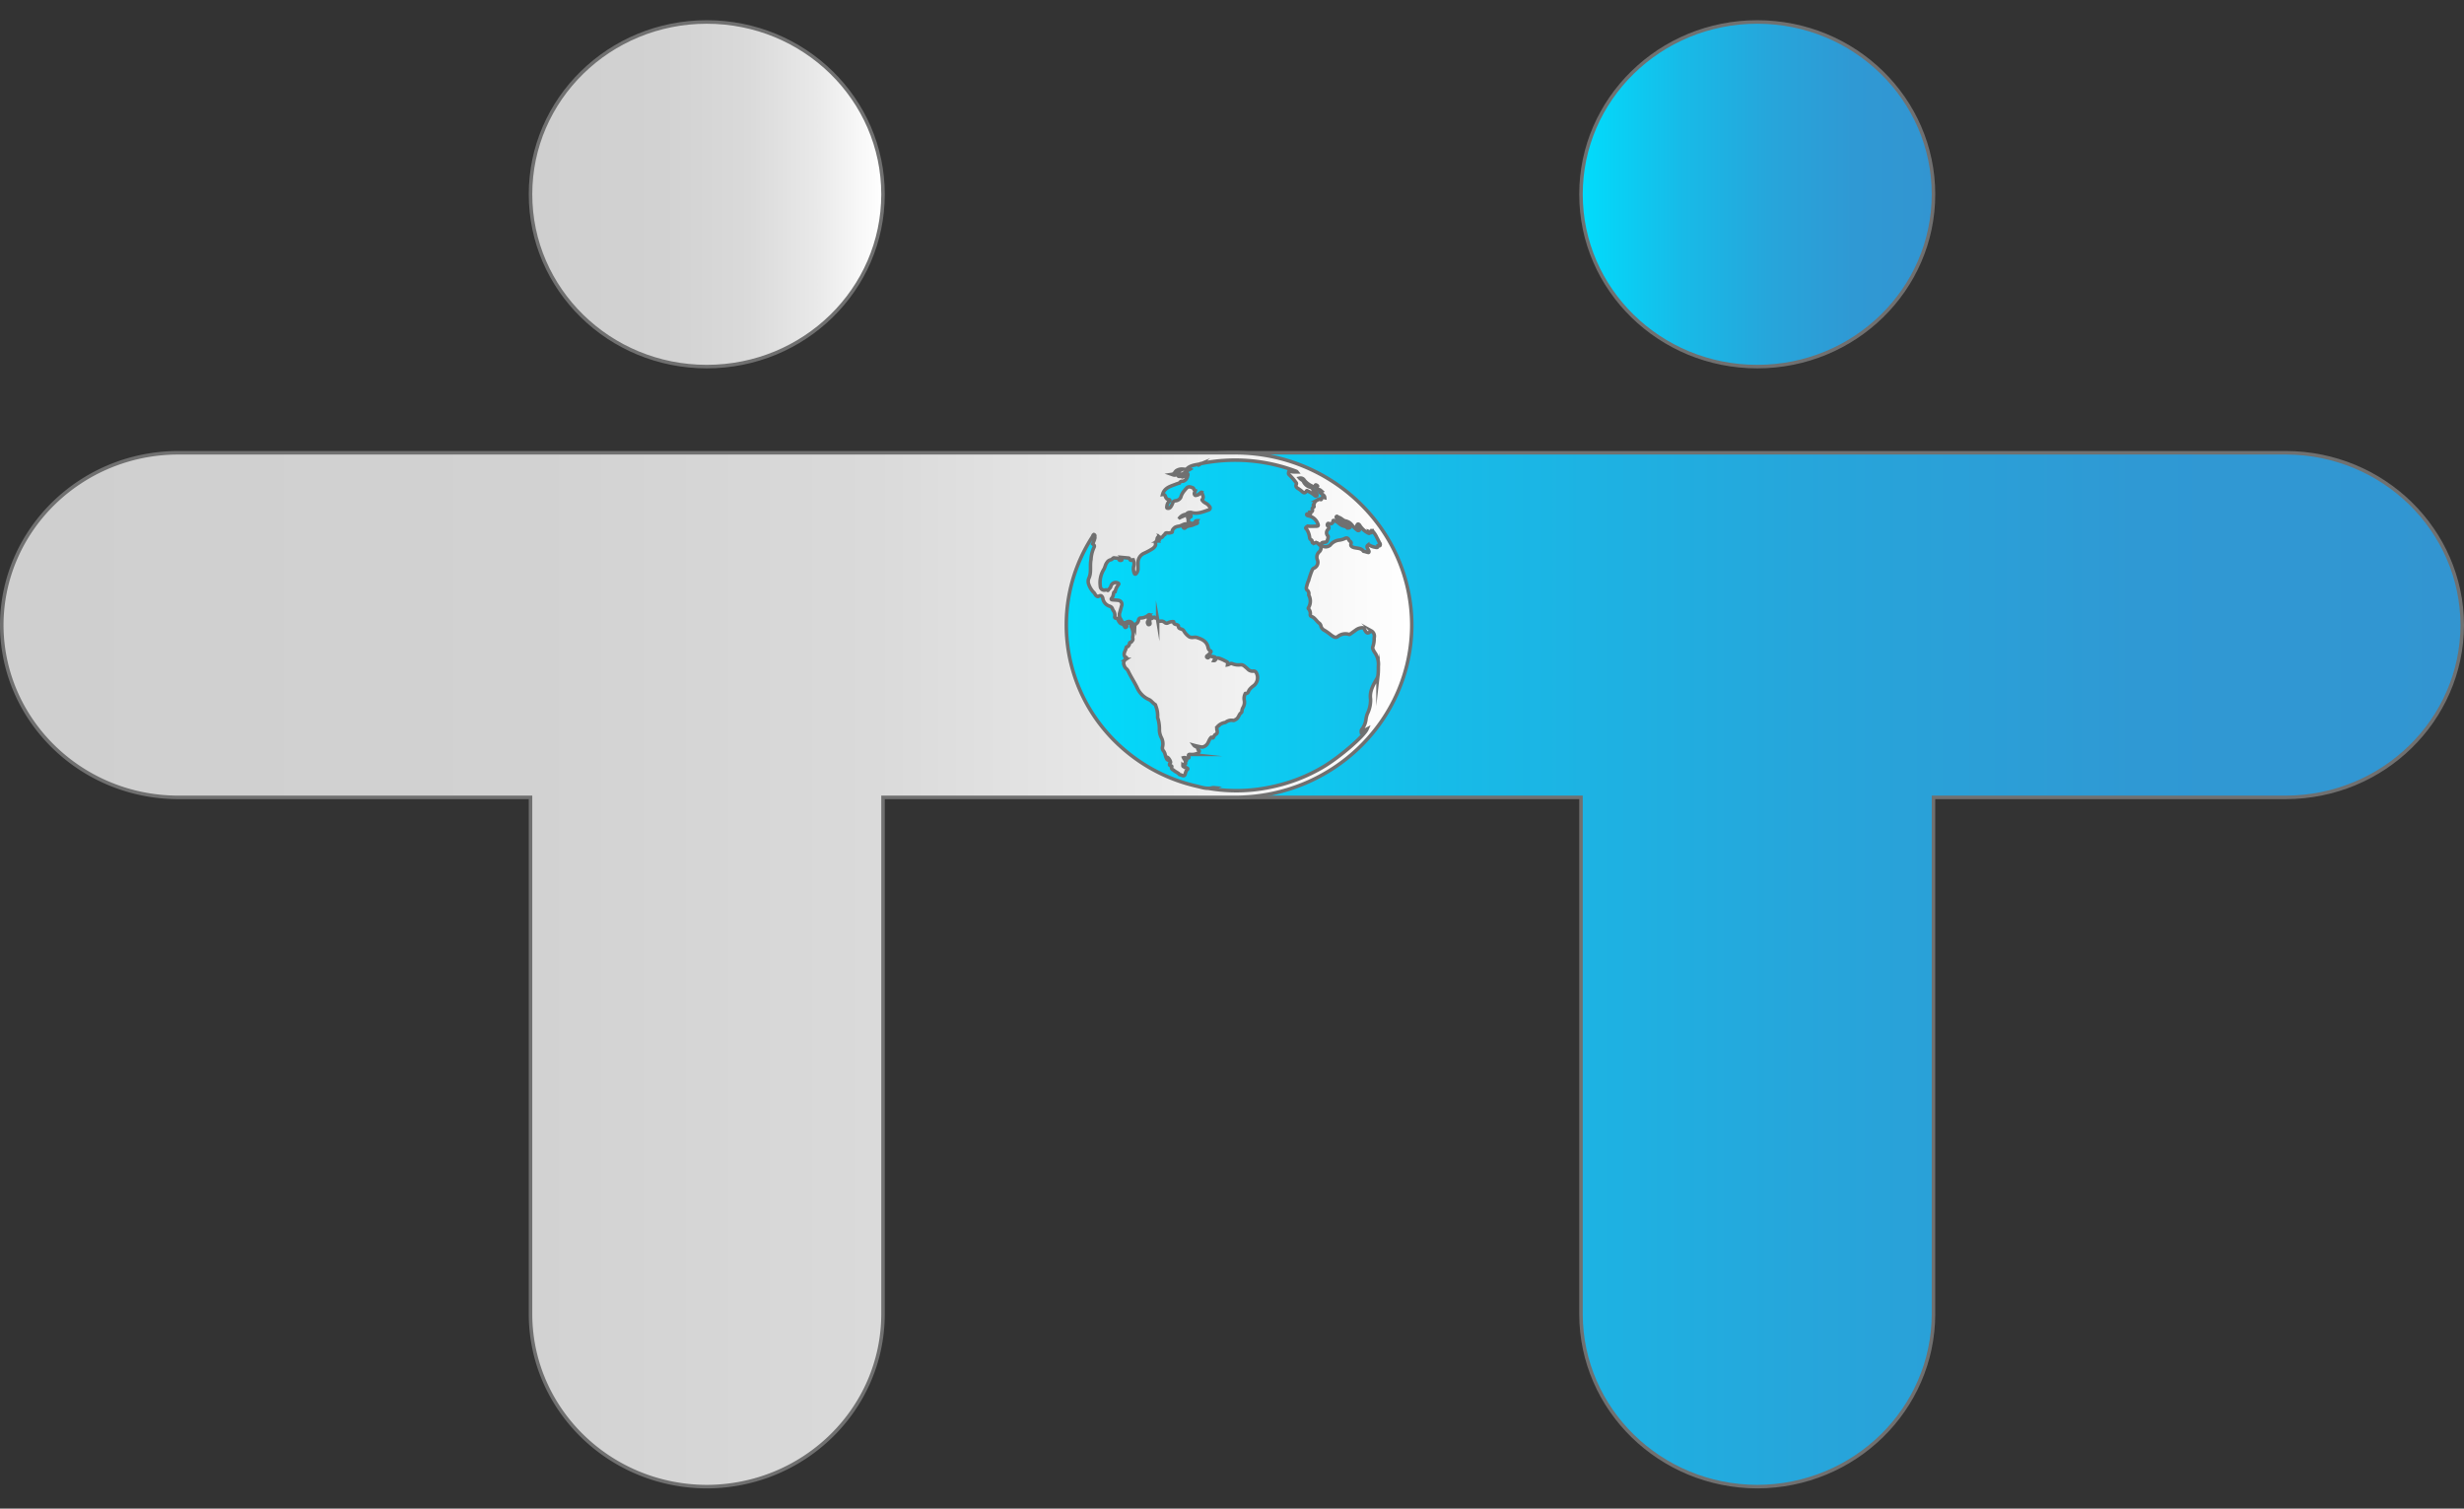 <svg xmlns="http://www.w3.org/2000/svg" width="98" height="60"><rect width="100%" height="100%" fill="#333333" stroke="none"/><defs><linearGradient id="a" x1="62.88" x2="76.9" y1="7.73" y2="7.73" gradientUnits="userSpaceOnUse"><stop offset="0" stop-color="#00ddfc"/><stop offset=".03" stop-color="#03d9fa"/><stop offset=".28" stop-color="#17bbe8"/><stop offset=".53" stop-color="#26a6db"/><stop offset=".77" stop-color="#2f99d4"/><stop offset="1" stop-color="#3295d1"/></linearGradient><linearGradient id="b" x1="41.85" x2="97.93" y1="38.56" y2="38.56" gradientUnits="userSpaceOnUse"><stop offset="0" stop-color="#00ddfc"/><stop offset=".03" stop-color="#03d9fa"/><stop offset=".28" stop-color="#17bbe8"/><stop offset=".53" stop-color="#26a6db"/><stop offset=".77" stop-color="#2f99d4"/><stop offset="1" stop-color="#3295d1"/></linearGradient><linearGradient id="c" x1="21.1" x2="35.12" y1="7.73" y2="7.73" gradientUnits="userSpaceOnUse"><stop offset=".02" stop-color="#cfcfcf"/><stop offset=".38" stop-color="#d2d2d2"/><stop offset=".62" stop-color="#dadada"/><stop offset=".81" stop-color="#e9e9e9"/><stop offset=".99" stop-color="#fefefe"/><stop offset="1" stop-color="#fff"/></linearGradient><linearGradient id="d" x1=".07" x2="56.15" y1="38.56" y2="38.56" gradientUnits="userSpaceOnUse"><stop offset=".02" stop-color="#cfcfcf"/><stop offset=".38" stop-color="#d2d2d2"/><stop offset=".62" stop-color="#dadada"/><stop offset=".81" stop-color="#e9e9e9"/><stop offset=".99" stop-color="#fefefe"/><stop offset="1" stop-color="#fff"/></linearGradient></defs><path fill="url(#a)" d="M62.88 7.727c0-3.784 3.138-6.853 7.01-6.853 3.871 0 7.01 3.069 7.01 6.853 0 3.785-3.139 6.853-7.01 6.853-3.872 0-7.01-3.068-7.01-6.853z"/><path fill="none" stroke="#707070" stroke-miterlimit="20" stroke-width=".14" d="M62.88 7.727c0-3.784 3.138-6.853 7.01-6.853 3.871 0 7.01 3.069 7.01 6.853 0 3.785-3.139 6.853-7.01 6.853-3.872 0-7.01-3.068-7.01-6.853z"/><path fill="url(#b)" d="M90.92 18.007H48.86c-3.867.011-6.999 3.073-7.01 6.853.011 3.78 3.143 6.842 7.01 6.853h14.02v20.56c.011 3.78 3.143 6.841 7.01 6.853 3.867-.012 6.998-3.073 7.01-6.853v-20.56h14.02c3.867-.011 6.998-3.073 7.01-6.853-.012-3.78-3.143-6.842-7.01-6.853z"/><path fill="none" stroke="#707070" stroke-miterlimit="20" stroke-width=".14" d="M90.92 18.007H48.86c-3.867.011-6.999 3.073-7.01 6.853v0c.011 3.78 3.143 6.842 7.01 6.853h14.02v20.56c.011 3.78 3.143 6.841 7.01 6.853v0c3.867-.012 6.998-3.073 7.01-6.853v-20.56 0h14.02c3.867-.011 6.998-3.073 7.01-6.853v0c-.012-3.78-3.143-6.842-7.01-6.853z"/><path fill="url(#c)" d="M21.1 7.727c0-3.784 3.139-6.853 7.01-6.853 3.872 0 7.01 3.069 7.01 6.853 0 3.785-3.138 6.853-7.01 6.853-3.871 0-7.01-3.068-7.01-6.853z"/><path fill="none" stroke="#707070" stroke-miterlimit="20" stroke-width=".14" d="M21.1 7.727c0-3.784 3.139-6.853 7.01-6.853 3.872 0 7.01 3.069 7.01 6.853 0 3.785-3.138 6.853-7.01 6.853-3.871 0-7.01-3.068-7.01-6.853z"/><path fill="url(#d)" d="M54.888 21.693c-.02.033-.049-.015-.08 0 0 .076-.026.094-.107.072a.664.664 0 01-.208-.068c-.034-.022-.063-.03-.094-.01a.074.074 0 00-.02.092c.017.044.043.085.062.129.01.017.01.039 0 .056-.017.023-.036 0-.053 0s-.072-.02-.107-.03c-.035-.01-.046 0-.056-.017-.1-.137-.269-.101-.404-.15-.072-.028-.112-.067-.086-.146a.068.068 0 00-.034-.086.214.214 0 01-.066-.089.096.096 0 00-.13-.037.822.822 0 01-.265.075.532.532 0 00-.334.196.273.273 0 01-.299.039c-.023 0-.042-.04-.068-.02-.027.018 0 .04 0 .062a.213.213 0 01-.073.19.285.285 0 00-.066.327.252.252 0 01-.14.318c-.055.022-.06.062-.083.103-.048.12-.09.244-.125.37a1.578 1.578 0 00-.094.296c-.01.039.002.08.032.107a.172.172 0 01.064.172.06.06 0 00.007.04.5.5 0 01-.009.468c-.008.019-.03.04-.011.06.06.064.085.151.071.237 0 .032.02.06.05.07.141.05.196.188.308.266a.196.196 0 01.069.123.26.26 0 00.14.162c.08.048.155.102.228.159.044.037.09.069.14.096a.143.143 0 00.166-.013.488.488 0 01.429-.086.05.05 0 00.048 0c.082-.059.168-.114.248-.177a.447.447 0 01.254-.083c.032 0 .061.021.071.052l.011.022c.086.163.13.17.265.05a.24.24 0 01.115.275 1.02 1.02 0 01-.057.372.113.113 0 00.011.081.583.583 0 00.073.137c.11.159.16.35.14.54 0 .121 0 .244-.014.365a.405.405 0 01-.059.155c-.14.242-.28.492-.237.784.007.203-.037.405-.127.588a.991.991 0 00-.052.192.822.822 0 01-.153.41.143.143 0 00-.038.126l.231-.12c-.115.274-1.066 1.097-1.724 1.494a6.705 6.705 0 01-2.152.823 6.577 6.577 0 01-2.316.059l.115-.043a.35.35 0 00-.068 0c-.215.063-.42-.012-.62-.059a6.697 6.697 0 01-2.69-1.285c-2.658-2.098-3.29-5.809-1.47-8.635.02-.03.022-.072.059-.09.074.028.02.092.04.136-.02.082-.05.16-.087.236l.035.034c.05.036.031.085.01.12a1.313 1.313 0 00-.112.471c-.05.239.021.488-.074.718a.325.325 0 00-.016.266c.042.121.11.232.2.324.043.035.051.091.096.127.045.036.065.044.107.02.073-.042.119-.013.148.055 0 0 .007.01.007.016a.393.393 0 00.28.33c.102.038.099.101.132.162a.3.3 0 01.064.252.046.046 0 00.004.037c.007.011.019.02.032.022.085 0 .092.07.123.118.031.048.055.096.122.11.068.016.08.068.114.109.014.018.015.044.048.026.032-.018.039-.025.025-.052-.04-.076.053-.077.07-.122 0-.018.04-.018.052 0 .012.018.087.053.064.114-.008.022 0 .037.013.054.06.12.078.255.048.384-.012.05.032.102-.013.152-.025.03-.034.065-.084.072-.05.006-.018.086-.06.117-.009 0-.009.03-.024.04-.016.011-.076.008-.08.052-.011.109-.111.198-.069.316.008.023.008.052.04.059.083.019.047.064.012.091a.185.185 0 00-.062.236.256.256 0 00.089.137.331.331 0 01.085.124c.116.233.262.453.369.685a.921.921 0 00.457.422c.092.05.14.137.234.192.013.007.017.034.022.052.058.143.083.297.075.45 0 .023.006.045.015.065.037.13.055.263.056.398a.702.702 0 00.082.36.528.528 0 01.04.368.18.18 0 00.042.154c.066.08.065.184.108.275.018.034.025.07.069.086.013-.044-.032-.07-.02-.107.05.02.14.171.12.207-.022.036-.031.023-.038.052-.007.029 0 .064.04.071.04.007.058.025.048.048-.038.095.056.109.095.148.04.04.14.077.195.137a.095.095 0 00.076.035c.116.056.161.038.175-.07.021-.044.03-.102.063-.13.063-.05.021-.066-.018-.085-.04-.02-.07-.024-.104-.039-.033-.015-.04-.023-.039-.05a.047.047 0 01.045-.043c.05 0 .074-.022.053-.074-.011-.029.018-.044.031-.064a.297.297 0 01-.104-.13c.058-.016.101.017.15.016.05-.002.08 0 .058-.063-.023-.063-.009-.093.071-.084a.577.577 0 00.237-.027.162.162 0 00.104-.081c.028-.056-.045-.074-.046-.095 0-.104-.113-.098-.157-.157.102.028.205.05.31.067.055 0 .109-.02.15-.056.112-.074.12-.207.197-.298.016-.018.03-.046.05-.03.07.058.064-.02.086-.044.023-.025.034-.06.059-.07.072-.029.079-.08.07-.137-.008-.056-.038-.137.013-.177a.528.528 0 01.266-.157.12.12 0 00.07-.025.374.374 0 01.295-.063c.039 0 .061-.022.092-.038.124-.06.122-.209.223-.274a.074.074 0 00.024-.069.346.346 0 01.046-.137.403.403 0 00.05-.274.403.403 0 01.032-.262c0-.008.008-.022.01-.022.116.017.116-.09.16-.147a.802.802 0 01.14-.137.406.406 0 00.14-.527.117.117 0 00-.13-.076.247.247 0 01-.214-.082c-.045-.042-.094-.082-.14-.12a.205.205 0 00-.152-.049.64.64 0 01-.328-.045c-.068-.027-.124.033-.186.045.017-.11.013-.1-.105-.16a1.524 1.524 0 00-.225-.099c-.07-.023-.116-.012-.147.054a.063.063 0 01-.06.037c.076-.145.084-.137-.101-.165a.108.108 0 00-.11.028c-.025.05-.068.014-.08 0-.01-.014 0-.05.034-.062.037-.035.076-.068.11-.107.033-.038.039-.068 0-.083-.04-.015-.079-.07-.087-.121-.045-.255-.243-.344-.46-.411-.079-.022-.163.018-.245-.008a.163.163 0 01-.072-.036.71.71 0 01-.192-.22.16.16 0 00-.087-.064c-.063-.023-.129-.03-.126-.126 0-.031-.06-.053-.104-.064-.043-.011-.09-.029-.084-.092 0-.017 0-.017-.028-.018a.373.373 0 00-.19.045.116.116 0 01-.14-.013.198.198 0 00-.18-.047c-.05 0-.089 0-.1-.06a.08.08 0 00-.062-.065.108.108 0 01-.103-.1c0 .099-.056.117-.126.13-.041.007-.054.033-.034.074a.374.374 0 01.021.098.044.044 0 01-.007.037.046.046 0 01-.032.019c-.035.007-.042-.016-.052-.043a.083.083 0 010-.08.135.135 0 00.02-.137c-.016-.037.022-.044.046-.058.024-.014.05-.027.032-.058-.018-.03-.05-.02-.073 0a.486.486 0 01-.315.113.091.091 0 00-.075.082.2.2 0 01-.078.137.162.162 0 00-.076.13.384.384 0 00-.106-.157.17.17 0 00-.204-.033c-.123.064-.162.045-.225-.078a.237.237 0 00-.016-.03.29.29 0 01-.043-.266c.028-.09.05-.184.077-.274a.157.157 0 00-.017-.141.165.165 0 00-.123-.073c-.07-.009-.14-.011-.214-.017-.072-.005-.075-.033-.035-.075a.287.287 0 00.056-.128c.014-.043 0-.115.073-.126a.71.71 0 01.14-.288c.013-.021 0-.04-.027-.052a.199.199 0 00-.173-.003.191.191 0 00-.108.13c-.018.07-.076.102-.108.156-.01.016-.025.01-.036 0-.012-.01-.048-.013-.073-.008a.16.16 0 01-.142-.024.152.152 0 01-.063-.126 1.01 1.01 0 01.14-.67c.055-.09.06-.193.126-.274a.235.235 0 01.152-.107c.06-.007.08-.095.151-.074.072.02.14-.018.178.071.019.044.087.026.104.017.017-.01.01-.065-.02-.111l.296.028c.015.001.028.01.033.024.023.049.044.093.115.049.028-.018.042.02.05.042a.37.37 0 010 .23.454.454 0 00.027.257c.014.047.047.05.08.011a.292.292 0 00.067-.186v-.227a.41.41 0 01.26-.397 2.74 2.74 0 00.315-.171c.061-.04.14-.12.123-.181-.015-.087.046-.124.062-.187a.127.127 0 01.04-.104c.016.048-.015.073-.025.104l.028.058a.125.125 0 00.06-.152c.038.023.066.027.099 0 .032-.028.056-.084.105-.104.011-.06.052-.073.106-.065.055.008.097 0 .14-.012.044-.013.055-.007.052-.06-.002-.054.064-.123.125-.157a.447.447 0 01.14-.038c.09-.014.16-.077.253-.09.049 0 .095-.032.14.014a.306.306 0 00-.194.079c-.014.015-.033.034-.016.059a.042.042 0 00.067 0c.083-.076.193-.073.292-.105.052-.024.105-.046.16-.065.075-.017 0-.074.022-.111-.045 0-.06.028-.081.049a.143.143 0 01-.2.036c-.058-.037-.109-.081-.054-.162.03-.044-.04 0-.042-.039.024-.021.059-.019.09-.027.033-.008.044-.015.043-.044-.002-.029-.024-.037-.048-.038h-.154c-.081.037-.167.066-.247.107a.38.38 0 01.262-.137.154.154 0 01.14-.074.182.182 0 01.052 0c.233.072.445-.013.658-.087.042-.015.09-.022.095-.082.006-.06-.035-.07-.057-.104-.062-.093-.188-.103-.241-.199-.007-.012-.035-.02-.017-.038.087-.095.011-.183-.011-.274-.01-.039-.037-.01-.05 0a.258.258 0 01-.14.096c-.029 0-.06.027-.085 0a.082.082 0 01-.017-.1.637.637 0 00.03-.076c-.06-.018-.054-.097-.096-.114-.07-.027-.153-.067-.228-.012a1.33 1.33 0 00-.104.115.688.688 0 00-.151.274.251.251 0 01-.21.137.125.125 0 00-.113.096.68.68 0 01-.083.157.112.112 0 01-.12.043c-.044 0-.027-.06-.023-.093a.29.29 0 01.089-.178c.038-.037.035-.066-.02-.071-.055-.006-.104-.05-.125-.114-.02-.063-.052-.101-.118-.09.065-.247.28-.316.486-.392.06-.025.122-.045.185-.062a.114.114 0 01.119-.07c.088 0 .183-.101.202-.193.008-.046.039-.088-.013-.126-.01 0-.04-.015-.025 0 .042.067 0 .082-.05.101-.051.02-.065.023-.096.037-.03.014-.03.01-.025-.023.004-.033-.028 0-.045 0-.055.01-.118.034-.14-.051-.009-.037-.031-.016-.045-.01-.076.026-.076.028-.184-.01.115-.017.12-.117.188-.153a.404.404 0 01.248-.057c-.1.06-.211.08-.293.185.079 0 .157.006.234.016a.175.175 0 00.13-.068c.053-.062.14-.08.212-.125-.047-.02-.092.042-.14 0 .146-.166.357-.169.551-.214a.169.169 0 00.01-.01 6.857 6.857 0 013.795.299.085.085 0 01.044.03h-.12a.86.86 0 01-.128-.017c-.033-.007-.082-.015-.082.012s-.025.075.014.112a2.4 2.4 0 01.27.309.07.07 0 01.015.08c-.04.093.03.136.087.172.054.034.106.073.153.117.07.063.116.054.164-.024.02-.034.039-.008.056 0 .095.044.184.1.265.167.01.015.026.025.044.028a.067.067 0 00.051-.014.136.136 0 00-.062-.137.317.317 0 01-.106-.127.131.131 0 00-.09-.069.419.419 0 01-.27-.216c-.027-.068-.103-.084-.156-.146.075-.015.15.02.186.087a.828.828 0 00.302.227c.042.026.102.066.133-.026.013-.038.042-.01.062 0 .02.01.049.037.012.055-.036.018-.03.059-.017.083.013.025.031.057.085.033.029-.013.078.033.116.068-.03.017-.053-.017-.087 0 .034.11.196.117.205.249-.058-.012-.124-.034-.133.06a.02.02 0 01-.013.016.02.02 0 01-.02-.003c-.053-.037-.09 0-.133.024a.222.222 0 00-.126.158c-.069.034 0 .071 0 .1 0 .029-.079.037-.069.092.017.096 0 .122-.102.129 0 .028.049.042.025.07-.024.03-.043 0-.066 0-.022 0-.077-.014-.081.021-.004.036.04.048.074.057a.493.493 0 01.369.316c.028.073.018.092-.06.095-.103 0-.206.01-.309 0a.123.123 0 00-.106.056c-.024.029.02.052.036.075a.718.718 0 01.108.29c.008.049.011.1.07.123a.06.06 0 01.032.056c0 .078.055.082.106.065a.126.126 0 01.155.048c.03.034.059.067.093 0a.105.105 0 01.106-.07c.04-.009.101 0 .12-.03a.448.448 0 00.062-.198c0-.024-.02-.031-.03-.046a.182.182 0 01.015-.233c.044-.043.065-.085.008-.137a.064.064 0 01-.022-.083c.011-.02.027-.04.053-.016.087.014.156 0 .17-.103 0-.041.035-.025.059-.016a.524.524 0 01.165.1.494.494 0 00.244.127c.039.01.074.032.1.062h.03c.038-.008.099 0 .072-.069-.102-.066-.23-.083-.317-.18-.053-.057-.15-.066-.196-.136-.014-.022-.052-.043-.021-.07.03-.028.042.026.06.027.124.014.19.137.31.152.11.027.204.094.265.187.064.07.135.134.212.19.026 0 .06.013.066-.031a.47.47 0 00-.075-.1c-.056-.044-.022-.088 0-.114.023-.026.068.01.084.038.081.13.197.236.334.306.058.029.073.02.048-.05l.085.032c.028-.023 0-.05.007-.075h.024a.979.979 0 01.175.257c.041.077.08.155.12.233a.088.088 0 01.016.098zm-7.262-3.202c-.028 0-.049.012-.049.045 0-.029.024-.031.048-.033a.176.176 0 00.1-.039.441.441 0 01-.099.027zM7.08 18.007C3.213 18.018.082 21.08.07 24.86c.012 3.78 3.143 6.842 7.01 6.853H21.1v20.56c.012 3.78 3.143 6.841 7.01 6.853 3.867-.012 6.999-3.073 7.01-6.853v-20.56h14.02c3.867-.011 6.999-3.073 7.01-6.853-.011-3.78-3.143-6.842-7.01-6.853z"/><path fill="none" stroke="#707070" stroke-miterlimit="20" stroke-width=".14" d="M54.888 21.693c-.02.033-.049-.015-.08 0 0 .076-.026.094-.107.072a.664.664 0 01-.208-.068c-.034-.022-.063-.03-.094-.01a.074.074 0 00-.02.092c.017.044.043.085.062.129.01.017.01.039 0 .056-.017.023-.036 0-.053 0s-.072-.02-.107-.03c-.035-.01-.046 0-.056-.017-.1-.137-.269-.101-.404-.15-.072-.028-.112-.067-.086-.146a.068.068 0 00-.034-.086.214.214 0 01-.066-.089.096.096 0 00-.13-.037.822.822 0 01-.265.075.532.532 0 00-.334.196.273.273 0 01-.299.039c-.023 0-.042-.04-.068-.02-.027.018 0 .04 0 .062a.213.213 0 01-.073.19.285.285 0 00-.066.327.252.252 0 01-.14.318c-.055.022-.06.062-.083.103-.048.12-.09.244-.125.37a1.578 1.578 0 00-.094.296c-.01.039.002.08.032.107a.172.172 0 01.064.172.06.06 0 00.007.04.5.5 0 01-.009.468c-.008.019-.03.04-.011.06.06.064.085.151.071.237 0 .032.02.06.05.07.141.05.196.188.308.266a.196.196 0 01.069.123.26.26 0 00.14.162c.08.048.155.102.228.159.044.037.09.069.14.096a.143.143 0 00.166-.013.488.488 0 01.429-.086.05.05 0 00.048 0c.082-.059.168-.114.248-.177a.447.447 0 01.254-.083c.032 0 .061.021.071.052l.011.022c.086.163.13.17.265.05a.24.24 0 01.115.275 1.02 1.02 0 01-.057.372.113.113 0 00.011.081.583.583 0 00.073.137c.11.159.16.35.14.54 0 .121 0 .244-.014.365a.405.405 0 01-.059.155c-.14.242-.28.492-.237.784.007.203-.037.405-.127.588a.991.991 0 00-.052.192.822.822 0 01-.153.41.143.143 0 00-.038.126l.231-.12c-.115.274-1.066 1.097-1.724 1.494a6.705 6.705 0 01-2.152.823 6.577 6.577 0 01-2.316.059l.115-.043a.35.35 0 00-.068 0c-.215.063-.42-.012-.62-.059a6.697 6.697 0 01-2.69-1.285c-2.658-2.098-3.29-5.809-1.47-8.635.02-.03.022-.072.059-.09.074.028.02.092.04.136-.02.082-.05.16-.087.236l.035.034c.05.036.031.085.01.12a1.313 1.313 0 00-.112.471c-.05.239.021.488-.074.718a.325.325 0 00-.016.266c.042.121.11.232.2.324.043.035.051.091.096.127.045.036.065.044.107.02.073-.042.119-.013.148.055 0 0 .007.01.007.016a.393.393 0 00.28.33c.102.038.099.101.132.162a.3.3 0 01.064.252.046.046 0 00.004.037c.007.011.019.02.032.022.085 0 .092.07.123.118.031.048.055.096.122.11.068.016.08.068.114.109.014.018.015.044.048.026.032-.018.039-.025.025-.052-.04-.076.053-.077.07-.122 0-.018.04-.018.052 0 .012.018.087.053.064.114-.008.022 0 .037.013.054.06.12.078.255.048.384-.012.05.032.102-.013.152-.025.03-.034.065-.084.072-.05.006-.018.086-.06.117-.009 0-.009.03-.024.04-.016.011-.076.008-.08.052-.011.109-.111.198-.069.316.008.023.008.052.04.059.083.019.047.064.012.091a.185.185 0 00-.062.236.256.256 0 00.089.137.331.331 0 01.085.124c.116.233.262.453.369.685a.921.921 0 00.457.422c.092.05.14.137.234.192.013.007.017.034.022.052.058.143.083.297.075.45 0 .023.006.045.015.065.037.13.055.263.056.398a.702.702 0 00.082.36.528.528 0 01.04.368.18.18 0 00.042.154c.066.08.065.184.108.275.018.034.025.07.069.086.013-.044-.032-.07-.02-.107.05.02.14.171.12.207-.022.036-.031.023-.038.052-.007.029 0 .064.04.071.04.007.058.025.048.048-.038.095.056.109.095.148.04.04.14.077.195.137a.095.095 0 00.076.035c.116.056.161.038.175-.07.021-.044.03-.102.063-.13.063-.05.021-.066-.018-.085-.04-.02-.07-.024-.104-.039-.033-.015-.04-.023-.039-.05a.047.047 0 01.045-.043c.05 0 .074-.022.053-.074-.011-.029.018-.044.031-.064a.297.297 0 01-.104-.13c.058-.016.101.017.15.016.05-.002.08 0 .058-.063-.023-.063-.009-.093.071-.084a.577.577 0 00.237-.027.162.162 0 00.104-.081c.028-.056-.045-.074-.046-.095 0-.104-.113-.098-.157-.157.102.028.205.05.31.067.055 0 .109-.02.15-.056.112-.074.12-.207.197-.298.016-.018.03-.046.05-.03.07.058.064-.02.086-.044.023-.025.034-.06.059-.07.072-.029.079-.08.07-.137-.008-.056-.038-.137.013-.177a.528.528 0 01.266-.157.12.12 0 00.07-.025.374.374 0 01.295-.063c.039 0 .061-.022.092-.038.124-.06.122-.209.223-.274a.074.074 0 00.024-.069.346.346 0 01.046-.137.403.403 0 00.05-.274.403.403 0 01.032-.262c0-.008.008-.022.01-.022.116.017.116-.09.16-.147a.802.802 0 01.14-.137.406.406 0 00.14-.527.117.117 0 00-.13-.076.247.247 0 01-.214-.082c-.045-.042-.094-.082-.14-.12a.205.205 0 00-.152-.049.64.64 0 01-.328-.045c-.068-.027-.124.033-.186.045.017-.11.013-.1-.105-.16a1.524 1.524 0 00-.225-.099c-.07-.023-.116-.012-.147.054a.063.063 0 01-.06.037c.076-.145.084-.137-.101-.165a.108.108 0 00-.11.028c-.025.05-.068.014-.08 0-.01-.014 0-.05.034-.062.037-.035.076-.068.11-.107.033-.038.039-.068 0-.083-.04-.015-.079-.07-.087-.121-.045-.255-.243-.344-.46-.411-.079-.022-.163.018-.245-.008a.163.163 0 01-.072-.036.71.71 0 01-.192-.22.16.16 0 00-.087-.064c-.063-.023-.129-.03-.126-.126 0-.031-.06-.053-.104-.064-.043-.011-.09-.029-.084-.092 0-.017 0-.017-.028-.018a.373.373 0 00-.19.045.116.116 0 01-.14-.013.198.198 0 00-.18-.047c-.05 0-.089 0-.1-.06a.08.08 0 00-.062-.065.108.108 0 01-.103-.1c0 .099-.056.117-.126.13-.041.007-.054.033-.034.074a.374.374 0 01.021.098.044.044 0 01-.007.037.046.046 0 01-.032.019c-.035.007-.042-.016-.052-.043a.083.083 0 010-.08.135.135 0 00.02-.137c-.016-.037.022-.044.046-.058.024-.014.05-.027.032-.058-.018-.03-.05-.02-.073 0a.486.486 0 01-.315.113.091.091 0 00-.075.082.2.2 0 01-.078.137.162.162 0 00-.076.13.384.384 0 00-.106-.157.17.17 0 00-.204-.033c-.123.064-.162.045-.225-.078a.237.237 0 00-.016-.03.29.29 0 01-.043-.266c.028-.09.05-.184.077-.274a.157.157 0 00-.017-.141.165.165 0 00-.123-.073c-.07-.009-.14-.011-.214-.017-.072-.005-.075-.033-.035-.075a.287.287 0 00.056-.128c.014-.043 0-.115.073-.126a.71.71 0 01.14-.288c.013-.021 0-.04-.027-.052a.199.199 0 00-.173-.003.191.191 0 00-.108.13c-.018.07-.076.102-.108.156-.01.016-.025.01-.036 0-.012-.01-.048-.013-.073-.008a.16.16 0 01-.142-.024.152.152 0 01-.063-.126 1.01 1.01 0 01.14-.67c.055-.09.06-.193.126-.274a.235.235 0 01.152-.107c.06-.007.08-.095.151-.074.072.02.14-.018.178.071.019.044.087.026.104.017.017-.01.01-.065-.02-.111l.296.028c.015.001.028.01.033.024.023.049.044.093.115.049.028-.018.042.02.05.042a.37.37 0 010 .23.454.454 0 00.027.257c.014.047.047.05.08.011a.292.292 0 00.067-.186v-.227a.41.41 0 01.26-.397 2.74 2.74 0 00.315-.171c.061-.04.14-.12.123-.181-.015-.087.046-.124.062-.187a.127.127 0 01.04-.104c.016.048-.015.073-.025.104l.028.058a.125.125 0 00.06-.152c.038.023.066.027.099 0 .032-.028.056-.084.105-.104.011-.06.052-.073.106-.065.055.008.097 0 .14-.012.044-.013.055-.007.052-.06-.002-.054.064-.123.125-.157a.447.447 0 01.14-.038c.09-.014.16-.077.253-.09.049 0 .095-.032.14.014a.306.306 0 00-.194.079c-.014.015-.033.034-.016.059a.042.042 0 00.067 0c.083-.076.193-.073.292-.105.052-.024.105-.046.16-.065.075-.017 0-.074.022-.111-.045 0-.06.028-.081.049a.143.143 0 01-.2.036c-.058-.037-.109-.081-.054-.162.03-.044-.04 0-.042-.039.024-.021.059-.019.09-.027.033-.008.044-.015.043-.044-.002-.029-.024-.037-.048-.038h-.154c-.081.037-.167.066-.247.107a.38.38 0 01.262-.137.154.154 0 01.14-.074.182.182 0 01.052 0c.233.072.445-.013.658-.087.042-.015.09-.022.095-.082.006-.06-.035-.07-.057-.104-.062-.093-.188-.103-.241-.199-.007-.012-.035-.02-.017-.038.087-.095.011-.183-.011-.274-.01-.039-.037-.01-.05 0a.258.258 0 01-.14.096c-.029 0-.06.027-.085 0a.082.082 0 01-.017-.1.637.637 0 00.03-.076c-.06-.018-.054-.097-.096-.114-.07-.027-.153-.067-.228-.012a1.33 1.33 0 00-.104.115.688.688 0 00-.151.274.251.251 0 01-.21.137.125.125 0 00-.113.096.68.68 0 01-.083.157.112.112 0 01-.12.043c-.044 0-.027-.06-.023-.093a.29.29 0 01.089-.178c.038-.037.035-.066-.02-.071-.055-.006-.104-.05-.125-.114-.02-.063-.052-.101-.118-.09.065-.247.28-.316.486-.392.06-.025.122-.045.185-.062a.114.114 0 01.119-.07c.088 0 .183-.101.202-.193.008-.046.039-.088-.013-.126-.01 0-.04-.015-.025 0 .042.067 0 .082-.05.101-.051.02-.065.023-.096.037-.03.014-.03.01-.025-.023.004-.033-.028 0-.045 0-.055.01-.118.034-.14-.051-.009-.037-.031-.016-.045-.01-.076.026-.076.028-.184-.01.115-.017.12-.117.188-.153a.404.404 0 01.248-.057c-.1.06-.211.08-.293.185.079 0 .157.006.234.016a.175.175 0 00.13-.068c.053-.062.14-.08.212-.125-.047-.02-.092.042-.14 0 .146-.166.357-.169.551-.214a.169.169 0 00.01-.01 6.857 6.857 0 013.795.299.085.085 0 01.044.03h-.12a.86.86 0 01-.128-.017c-.033-.007-.082-.015-.082.012s-.025.075.014.112a2.4 2.4 0 01.27.309.07.07 0 01.015.08c-.04.093.03.136.087.172.054.034.106.073.153.117.07.063.116.054.164-.024.02-.034.039-.008.056 0 .095.044.184.1.265.167.01.015.026.025.044.028a.067.067 0 00.051-.014.136.136 0 00-.062-.137.317.317 0 01-.106-.127.131.131 0 00-.09-.069.419.419 0 01-.27-.216c-.027-.068-.103-.084-.156-.146.075-.015.15.02.186.087a.828.828 0 00.302.227c.042.026.102.066.133-.026.013-.038.042-.01.062 0 .02.01.049.037.012.055-.036.018-.03.059-.017.083.013.025.031.057.085.033.029-.013.078.033.116.068-.03.017-.053-.017-.087 0 .034.11.196.117.205.249-.058-.012-.124-.034-.133.06a.02.02 0 01-.013.016.02.02 0 01-.02-.003c-.053-.037-.09 0-.133.024a.222.222 0 00-.126.158h0c-.069.034 0 .071 0 .1 0 .029-.079.037-.069.092.017.096 0 .122-.102.129 0 .028.049.042.025.07-.024.03-.043 0-.066 0-.022 0-.077-.014-.081.021-.004.036.04.048.074.057a.493.493 0 01.369.316c.028.073.018.092-.06.095-.103 0-.206.01-.309 0a.123.123 0 00-.106.056c-.024.029.02.052.036.075a.718.718 0 01.108.29c.008.049.011.1.07.123a.06.06 0 01.032.056c0 .078.055.082.106.065a.126.126 0 01.155.048c.03.034.059.067.093 0a.105.105 0 01.106-.07c.04-.009.101 0 .12-.03a.448.448 0 00.062-.198c0-.024-.02-.031-.03-.046a.182.182 0 01.015-.233c.044-.043.065-.085.008-.137a.064.064 0 01-.022-.083c.011-.02.027-.04.053-.016.087.014.156 0 .17-.103 0-.041.035-.025.059-.016a.524.524 0 01.165.1.494.494 0 00.244.127c.039.01.074.032.1.062h.03c.038-.008.099 0 .072-.069-.102-.066-.23-.083-.317-.18-.053-.057-.15-.066-.196-.136-.014-.022-.052-.043-.021-.07.03-.028.042.026.06.027.124.014.19.137.31.152.11.027.204.094.265.187.064.07.135.134.212.19.026 0 .06.013.066-.031a.47.47 0 00-.075-.1c-.056-.044-.022-.088 0-.114.023-.026.068.01.084.038.081.13.197.236.334.306.058.029.073.02.048-.05l.085.032c.028-.023 0-.05.007-.075h.024a.979.979 0 01.175.257c.041.077.08.155.12.233a.088.088 0 01.016.098zm-7.262-3.202c-.028 0-.049.012-.049.045 0-.029.024-.031.048-.033a.176.176 0 00.1-.039.441.441 0 01-.099.027zM7.08 18.007C3.213 18.018.082 21.08.07 24.86c.012 3.78 3.143 6.842 7.01 6.853H21.1v20.56c.012 3.78 3.143 6.841 7.01 6.853 3.867-.012 6.999-3.073 7.01-6.853v-20.56h14.02c3.867-.011 6.999-3.073 7.01-6.853h0c-.011-3.78-3.143-6.842-7.01-6.853z"/></svg>